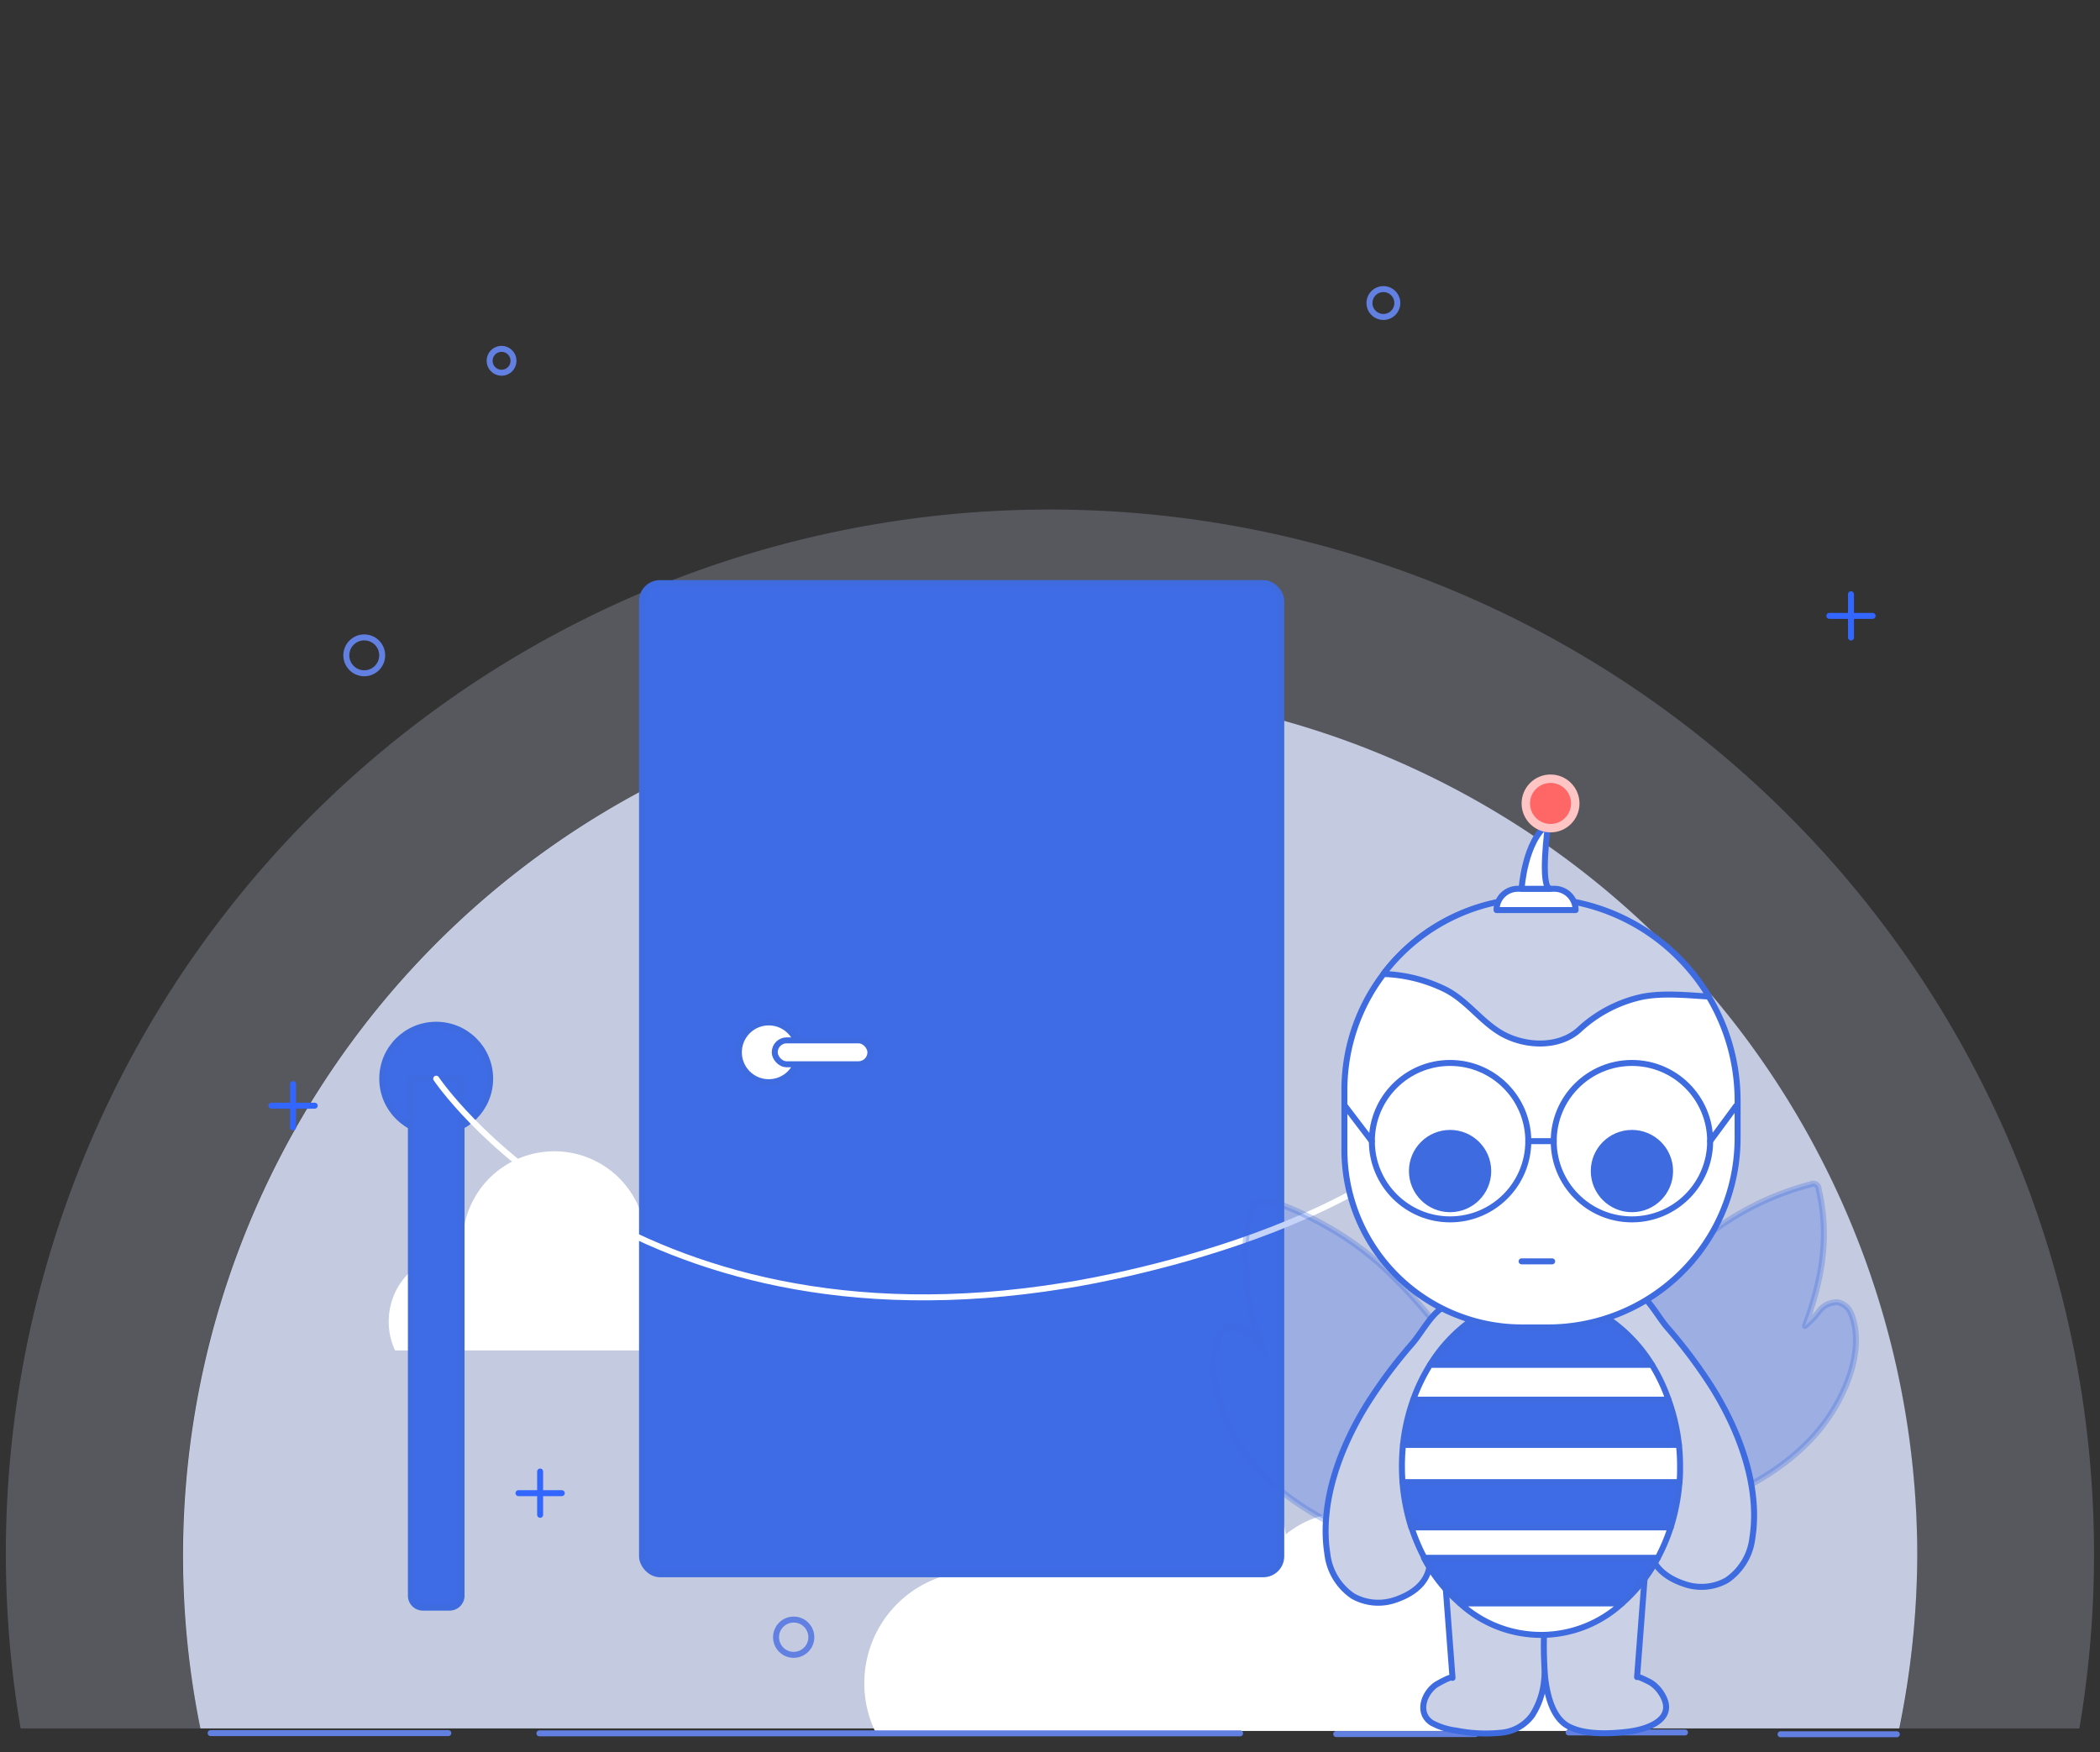 <svg id="Layer_1" data-name="Layer 1" xmlns="http://www.w3.org/2000/svg" viewBox="0 0 351.16 293.04"><rect x="0" y="0" width="351.16" height="293.04" fill="#333333" stroke="none"/><defs><style>.cls-1,.cls-2{fill:#c4cbe0;}.cls-1{opacity:0.25;}.cls-12,.cls-3{fill:#fff;}.cls-16,.cls-4,.cls-5,.cls-6,.cls-8,.cls-9{fill:none;}.cls-4,.cls-5{stroke:#6280e1;}.cls-4,.cls-9{stroke-miterlimit:10;}.cls-10,.cls-11,.cls-12,.cls-15,.cls-16,.cls-5,.cls-6,.cls-7,.cls-8,.cls-9{stroke-linecap:round;}.cls-10,.cls-11,.cls-12,.cls-15,.cls-16,.cls-5,.cls-6,.cls-7,.cls-8{stroke-linejoin:round;}.cls-6{stroke:#36f;}.cls-10,.cls-7{fill:#3e6be6;}.cls-10,.cls-11,.cls-12,.cls-15,.cls-16,.cls-7{stroke:#3e6be0;}.cls-8{stroke:#fff;}.cls-9{stroke:#1d1d1b;stroke-width:0.61px;}.cls-10{opacity:0.3;}.cls-11{fill:#cad1e6;}.cls-13{fill:#ffc4c4;}.cls-14{fill:#ff6766;}.cls-15{fill:#3e6be0;}</style></defs><path class="cls-1" d="M350.16,259.82a175.11,175.11,0,0,1-2.45,29.25H317.65A145,145,0,1,0,30.56,259.82a146,146,0,0,0,2.95,29.25H3.45a174.59,174.59,0,1,1,346.71-29.25Z"/><path class="cls-2" d="M320.6,259.82a146,146,0,0,1-3,29.25H33.51A145,145,0,1,1,320.6,259.82Z"/><path class="cls-3" d="M263.15,283.89a15.08,15.08,0,0,1-1.06,5.6H146.31a18.46,18.46,0,0,1-1.78-8,18.73,18.73,0,0,1,18.73-18.73,17,17,0,0,1,1.75.09,25.2,25.2,0,0,1,50-6.23,16.34,16.34,0,0,1,26.7,12.63c0,.18,0,.37,0,.55a15,15,0,0,1,6.11-1.28A15.33,15.33,0,0,1,263.15,283.89Z"/><path class="cls-3" d="M137.2,222.44c0,5.83-12.38,3.41-16.48,3.41H66.07A11.25,11.25,0,0,1,65,221a11.4,11.4,0,0,1,11.4-11.41,9.28,9.28,0,0,1,1.06.06,17.14,17.14,0,0,1-.1-1.76,15.34,15.34,0,0,1,30.55-2,10,10,0,0,1,16.26,7.69c0,.11,0,.23,0,.34a9.08,9.08,0,0,1,3.72-.78A9.33,9.33,0,0,1,137.2,222.44Z"/><circle class="cls-4" cx="132.72" cy="273.81" r="2.95"/><circle class="cls-4" cx="125.47" cy="193.94" r="2.42"/><circle class="cls-4" cx="60.91" cy="109.6" r="3"/><circle class="cls-4" cx="83.87" cy="60.34" r="2"/><circle class="cls-4" cx="231.33" cy="50.68" r="2.33"/><circle class="cls-4" cx="179.18" cy="261.53" r="1.08"/><line class="cls-5" x1="35.22" y1="289.85" x2="74.97" y2="289.85"/><line class="cls-5" x1="90.2" y1="289.89" x2="207.37" y2="289.89"/><line class="cls-5" x1="223.44" y1="290.01" x2="246.7" y2="290.01"/><line class="cls-5" x1="262.3" y1="289.74" x2="281.76" y2="289.74"/><line class="cls-5" x1="297.74" y1="290.04" x2="317.19" y2="290.04"/><line class="cls-6" x1="86.7" y1="249.72" x2="93.94" y2="249.72"/><line class="cls-6" x1="90.32" y1="246.1" x2="90.32" y2="253.34"/><line class="cls-6" x1="45.39" y1="184.92" x2="52.63" y2="184.92"/><line class="cls-6" x1="49.01" y1="181.3" x2="49.01" y2="188.54"/><line class="cls-6" x1="305.9" y1="103" x2="313.14" y2="103"/><line class="cls-6" x1="309.52" y1="99.38" x2="309.52" y2="106.62"/><rect class="cls-7" x="107.36" y="97.52" width="106.89" height="165.76" rx="3"/><circle class="cls-7" cx="72.94" cy="180.4" r="9.02"/><circle class="cls-7" cx="248.22" cy="180.4" r="9.02"/><path class="cls-7" d="M68.71,180.4h8.47a0,0,0,0,1,0,0v86.46a2,2,0,0,1-2,2H70.71a2,2,0,0,1-2-2V180.4A0,0,0,0,1,68.71,180.4Z"/><path class="cls-7" d="M244,180.4h8.47a0,0,0,0,1,0,0v86.46a2,2,0,0,1-2,2H246a2,2,0,0,1-2-2V180.4A0,0,0,0,1,244,180.4Z"/><path class="cls-8" d="M72.94,180.4S104.12,227,178.08,215c0,0,53.81-7.83,70.14-34.64"/><ellipse class="cls-9" cx="257.8" cy="245.05" rx="23.25" ry="28.18"/><path class="cls-10" d="M261,241a99.72,99.72,0,0,1,19.86-30.27,47.75,47.75,0,0,1,21.88-12.65.94.94,0,0,1,1.39.88c1.87,7.93.5,15.33-2.31,22.8a15.18,15.18,0,0,0,2.38-2.49,3.73,3.73,0,0,1,3.09-1.48,3.09,3.09,0,0,1,2.29,2c2.39,6.12-1.18,14-4.91,18.76-5.39,6.87-13.49,11.15-21.62,13.93a88.84,88.84,0,0,1-9.36,2.6S253.79,259.58,261,241Z"/><path class="cls-10" d="M254.77,246.3c-5.18-12.2-12.92-24.23-22.46-33.42A49.78,49.78,0,0,0,221.7,205c-1.76-1-10-5.47-11.85-3.88a1.08,1.08,0,0,0-.3.53,26.85,26.85,0,0,0-1.25,10.61c.27,4.31,1,10.37,3.29,14.11,0,0-4.53-7.17-7.36-3.59S199.71,252,241.38,261.2C241.38,261.2,262.31,265.91,254.77,246.3Z"/><path class="cls-11" d="M257.76,270.54c1.11.44.61,9.11.46,10.32a13.07,13.07,0,0,1-2,6,7.23,7.23,0,0,1-5.27,2.93,25.32,25.32,0,0,1-7.47-.37,11.46,11.46,0,0,1-4.1-1.31c-2.43-1.62-1.31-4.9.73-6.34.23-.16,2.75-1.58,2.78-1.16l-1.24-16.41Z"/><path class="cls-11" d="M258.87,270.45c-1.12.44-.62,9.11-.47,10.32.36,2.86,1.26,6.55,3.85,7.93,2.78,1.5,7.12,1.27,10.15.89s7.86-2,5.64-6a6.05,6.05,0,0,0-1.88-2.11c-.28-.19-2.39-1.26-2.41-1L275,264.09Z"/><path class="cls-11" d="M272.15,215.35a4.45,4.45,0,0,1,.79.23c2.54,1.06,4.14,4.45,5.86,6.44a82.66,82.66,0,0,1,7.49,10c4.5,7.2,8.09,16.53,6.74,25.19a9.92,9.92,0,0,1-4.27,7.07,8.67,8.67,0,0,1-7.13.62c-3.5-1.18-6.11-3.5-5.74-7.39.56-5.94.24-9.83-2.14-15.56a71.44,71.44,0,0,0-5.86-11.9,25.82,25.82,0,0,1-3.27-6,6.87,6.87,0,0,1,.16-5.16A7.39,7.39,0,0,1,272.15,215.35Z"/><path class="cls-11" d="M242.83,218a4.12,4.12,0,0,0-.78.23c-2.55,1.06-4.15,4.45-5.87,6.44a81.54,81.54,0,0,0-7.48,10c-4.51,7.2-8.1,16.53-6.74,25.19a9.89,9.89,0,0,0,4.27,7.07,8.64,8.64,0,0,0,7.12.62c3.5-1.18,6.11-3.5,5.75-7.39-.57-5.94-.25-9.83,2.14-15.56a71.39,71.39,0,0,1,5.85-11.9,25.45,25.45,0,0,0,3.27-6,6.92,6.92,0,0,0-.15-5.16A7.41,7.41,0,0,0,242.83,218Z"/><path class="cls-7" d="M276.24,228.26H239.13a25.39,25.39,0,0,1,7.11-7.56h22.89A25.39,25.39,0,0,1,276.24,228.26Z"/><path class="cls-12" d="M269.13,220.7H246.24a19.77,19.77,0,0,1,22.89,0Z"/><path class="cls-7" d="M280.75,241.65H234.61a32.5,32.5,0,0,1,1.72-7.57H279A32.5,32.5,0,0,1,280.75,241.65Z"/><path class="cls-12" d="M279,234.08H236.33a29.78,29.78,0,0,1,2.8-5.82h37.11A29.78,29.78,0,0,1,279,234.08Z"/><path class="cls-7" d="M280.84,247.88a33.64,33.64,0,0,1-1.47,7.56H236a33.64,33.64,0,0,1-1.47-7.56Z"/><path class="cls-12" d="M244.12,268.12h27.13a20,20,0,0,1-27.13,0Z"/><path class="cls-12" d="M279.37,255.44a31.11,31.11,0,0,1-2.17,5.12h-39a31.11,31.11,0,0,1-2.17-5.12Z"/><path class="cls-12" d="M280.94,245.23c0,.9,0,1.78-.1,2.65H234.53c-.07-.87-.1-1.75-.1-2.65a35.17,35.17,0,0,1,.18-3.58h46.14A32.49,32.49,0,0,1,280.94,245.23Z"/><path class="cls-7" d="M277.2,260.56a26.63,26.63,0,0,1-5.95,7.56H244.12a26.63,26.63,0,0,1-6-7.56Z"/><path class="cls-12" d="M258.87,222H254.5a29.7,29.7,0,0,1-29.69-29.69v-10a32,32,0,0,1,33.28-32h0A33.79,33.79,0,0,1,290.56,184v6.29A31.69,31.69,0,0,1,258.87,222Z"/><path class="cls-11" d="M285.78,166.67c-3.66-.23-7.51-.63-11,0A22.37,22.37,0,0,0,264,172.28c-3.34,2.94-8.71,2.76-12.54.75-3.67-1.94-6-5.65-9.8-7.56a25.25,25.25,0,0,0-10.33-2.58,32,32,0,0,1,26.78-12.66,33.69,33.69,0,0,1,23,10.34A33,33,0,0,1,285.78,166.67Z"/><path class="cls-12" d="M253.81,148.64h6.1a3.56,3.56,0,0,1,3.56,3.56v0a0,0,0,0,1,0,0H250.25a0,0,0,0,1,0,0v0A3.56,3.56,0,0,1,253.81,148.64Z"/><path class="cls-12" d="M254.44,148.64s.5-8,4.44-10.84c0,0-1.49,10.84.4,10.84Z"/><circle class="cls-13" cx="259.28" cy="134.37" r="4.84"/><circle class="cls-14" cx="259.28" cy="134.37" r="3.43"/><circle class="cls-15" cx="242.48" cy="195.85" r="6.38"/><circle class="cls-15" cx="272.89" cy="195.85" r="6.38"/><circle class="cls-16" cx="242.48" cy="190.85" r="13.08"/><circle class="cls-16" cx="272.89" cy="190.85" r="13.08"/><line class="cls-16" x1="255.56" y1="190.85" x2="259.81" y2="190.85"/><line class="cls-16" x1="229.39" y1="190.85" x2="224.9" y2="184.95"/><line class="cls-16" x1="285.97" y1="190.85" x2="290.31" y2="184.95"/><circle class="cls-12" cx="128.55" cy="175.99" r="5"/><rect class="cls-12" x="129.55" y="173.99" width="16" height="4" rx="2"/><line class="cls-16" x1="254.44" y1="210.95" x2="259.55" y2="210.95"/></svg>
